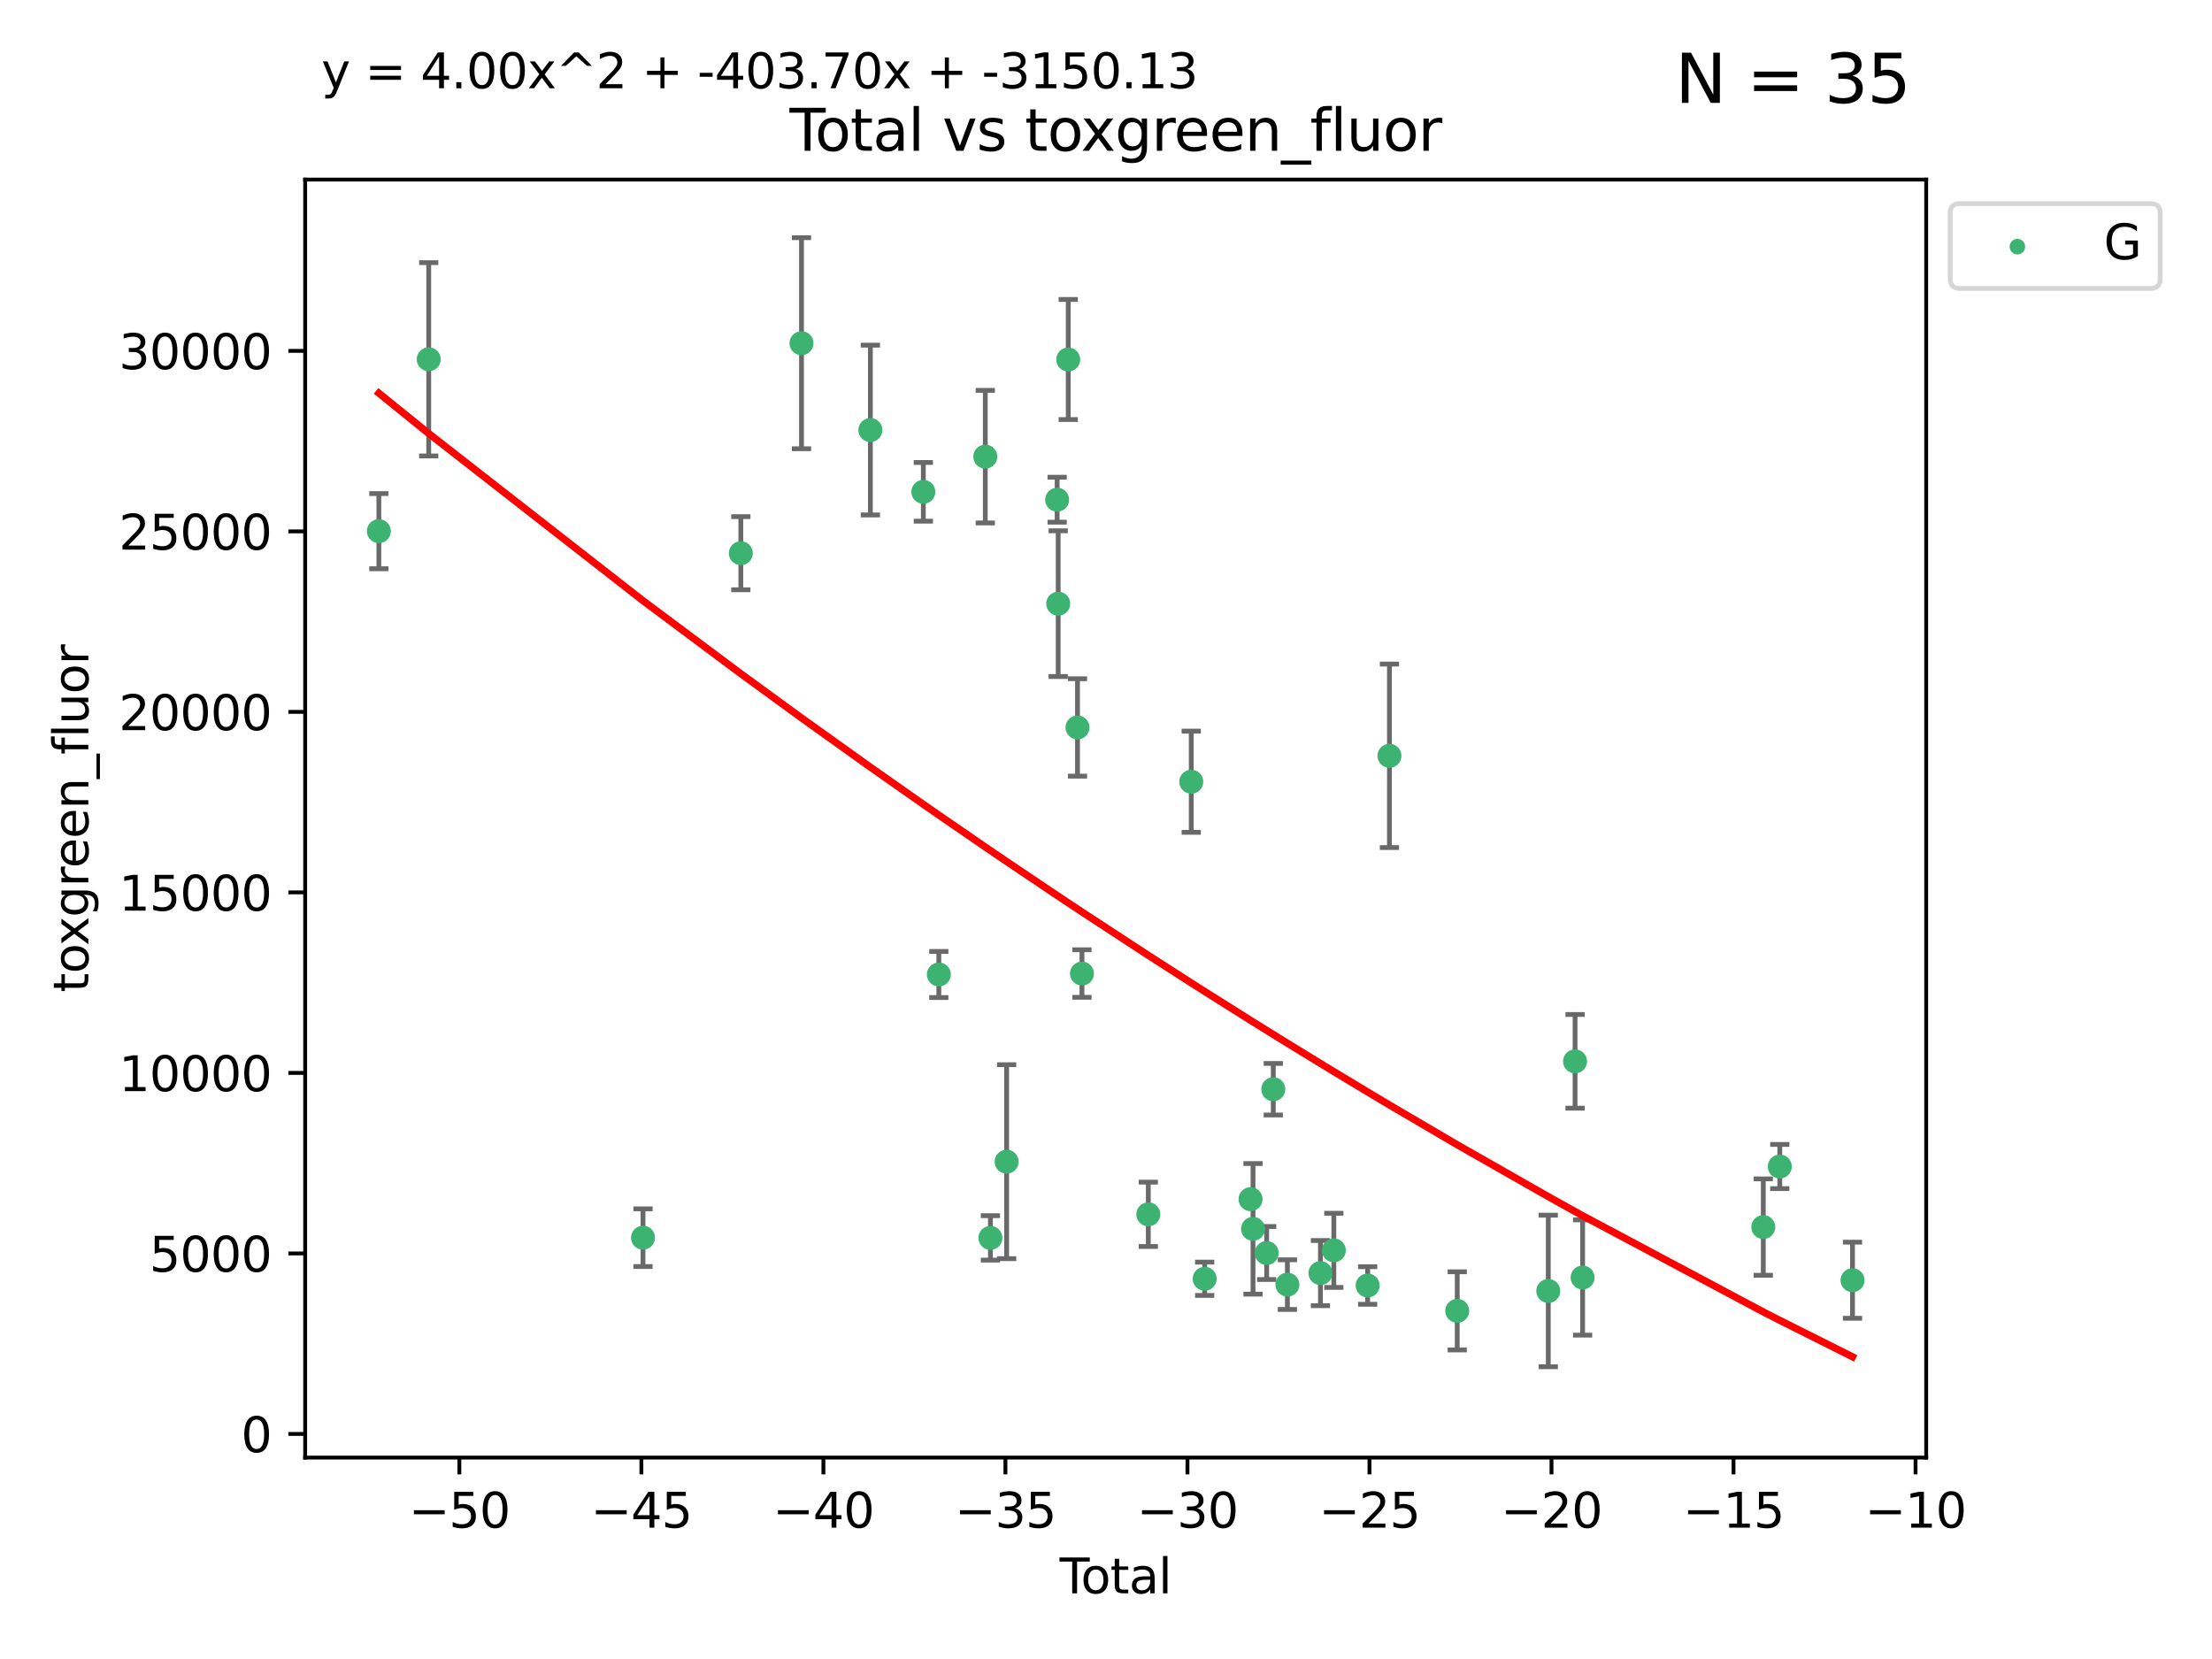<?xml version="1.0" encoding="utf-8" standalone="no"?>
<!DOCTYPE svg PUBLIC "-//W3C//DTD SVG 1.1//EN"
  "http://www.w3.org/Graphics/SVG/1.1/DTD/svg11.dtd">
<svg xmlns:xlink="http://www.w3.org/1999/xlink" width="460.8pt" height="345.6pt" viewBox="0 0 460.8 345.6" xmlns="http://www.w3.org/2000/svg" version="1.1">
 <defs>
  <style type="text/css">*{stroke-linejoin: round; stroke-linecap: butt}</style>
 </defs>
 <g id="figure_1">
  <g id="patch_1">
   <path d="M 0 345.6 
L 460.8 345.6 
L 460.8 0 
L 0 0 
z
" style="fill: #ffffff"/>
  </g>
  <g id="axes_1">
   <g id="patch_2">
    <path d="M 63.571 303.64 
L 401.26 303.64 
L 401.26 37.411 
L 63.571 37.411 
z
" style="fill: #ffffff"/>
   </g>
   <g id="PathCollection_1">
    <defs>
     <path id="m649bcacae2" d="M 0 1.118 
C 0.297 1.118 0.581 1 0.791 0.791 
C 1 0.581 1.118 0.297 1.118 0 
C 1.118 -0.297 1 -0.581 0.791 -0.791 
C 0.581 -1 0.297 -1.118 0 -1.118 
C -0.297 -1.118 -0.581 -1 -0.791 -0.791 
C -1 -0.581 -1.118 -0.297 -1.118 0 
C -1.118 0.297 -1 0.581 -0.791 0.791 
C -0.581 1 -0.297 1.118 0 1.118 
z
" style="stroke: #3cb371"/>
    </defs>
    <g clip-path="url(#p69fbc71f87)">
     <use xlink:href="#m649bcacae2" x="78.921" y="110.648" style="fill: #3cb371; stroke: #3cb371"/>
     <use xlink:href="#m649bcacae2" x="89.31" y="74.847" style="fill: #3cb371; stroke: #3cb371"/>
     <use xlink:href="#m649bcacae2" x="133.95" y="257.832" style="fill: #3cb371; stroke: #3cb371"/>
     <use xlink:href="#m649bcacae2" x="154.327" y="115.244" style="fill: #3cb371; stroke: #3cb371"/>
     <use xlink:href="#m649bcacae2" x="166.966" y="71.495" style="fill: #3cb371; stroke: #3cb371"/>
     <use xlink:href="#m649bcacae2" x="181.316" y="89.589" style="fill: #3cb371; stroke: #3cb371"/>
     <use xlink:href="#m649bcacae2" x="192.349" y="102.456" style="fill: #3cb371; stroke: #3cb371"/>
     <use xlink:href="#m649bcacae2" x="195.575" y="203.005" style="fill: #3cb371; stroke: #3cb371"/>
     <use xlink:href="#m649bcacae2" x="205.253" y="95.128" style="fill: #3cb371; stroke: #3cb371"/>
     <use xlink:href="#m649bcacae2" x="206.323" y="257.874" style="fill: #3cb371; stroke: #3cb371"/>
     <use xlink:href="#m649bcacae2" x="209.697" y="241.998" style="fill: #3cb371; stroke: #3cb371"/>
     <use xlink:href="#m649bcacae2" x="220.222" y="104.098" style="fill: #3cb371; stroke: #3cb371"/>
     <use xlink:href="#m649bcacae2" x="220.442" y="125.754" style="fill: #3cb371; stroke: #3cb371"/>
     <use xlink:href="#m649bcacae2" x="222.532" y="74.893" style="fill: #3cb371; stroke: #3cb371"/>
     <use xlink:href="#m649bcacae2" x="224.463" y="151.539" style="fill: #3cb371; stroke: #3cb371"/>
     <use xlink:href="#m649bcacae2" x="225.391" y="202.81" style="fill: #3cb371; stroke: #3cb371"/>
     <use xlink:href="#m649bcacae2" x="239.214" y="252.961" style="fill: #3cb371; stroke: #3cb371"/>
     <use xlink:href="#m649bcacae2" x="248.16" y="162.848" style="fill: #3cb371; stroke: #3cb371"/>
     <use xlink:href="#m649bcacae2" x="250.956" y="266.389" style="fill: #3cb371; stroke: #3cb371"/>
     <use xlink:href="#m649bcacae2" x="260.514" y="249.808" style="fill: #3cb371; stroke: #3cb371"/>
     <use xlink:href="#m649bcacae2" x="261.026" y="255.99" style="fill: #3cb371; stroke: #3cb371"/>
     <use xlink:href="#m649bcacae2" x="263.869" y="261.026" style="fill: #3cb371; stroke: #3cb371"/>
     <use xlink:href="#m649bcacae2" x="265.248" y="226.905" style="fill: #3cb371; stroke: #3cb371"/>
     <use xlink:href="#m649bcacae2" x="268.189" y="267.614" style="fill: #3cb371; stroke: #3cb371"/>
     <use xlink:href="#m649bcacae2" x="275.073" y="265.208" style="fill: #3cb371; stroke: #3cb371"/>
     <use xlink:href="#m649bcacae2" x="277.864" y="260.469" style="fill: #3cb371; stroke: #3cb371"/>
     <use xlink:href="#m649bcacae2" x="284.907" y="267.792" style="fill: #3cb371; stroke: #3cb371"/>
     <use xlink:href="#m649bcacae2" x="289.448" y="157.45" style="fill: #3cb371; stroke: #3cb371"/>
     <use xlink:href="#m649bcacae2" x="303.567" y="273.076" style="fill: #3cb371; stroke: #3cb371"/>
     <use xlink:href="#m649bcacae2" x="322.536" y="268.934" style="fill: #3cb371; stroke: #3cb371"/>
     <use xlink:href="#m649bcacae2" x="328.112" y="221.096" style="fill: #3cb371; stroke: #3cb371"/>
     <use xlink:href="#m649bcacae2" x="329.687" y="266.127" style="fill: #3cb371; stroke: #3cb371"/>
     <use xlink:href="#m649bcacae2" x="367.326" y="255.62" style="fill: #3cb371; stroke: #3cb371"/>
     <use xlink:href="#m649bcacae2" x="370.764" y="243.008" style="fill: #3cb371; stroke: #3cb371"/>
     <use xlink:href="#m649bcacae2" x="385.911" y="266.689" style="fill: #3cb371; stroke: #3cb371"/>
    </g>
   </g>
   <g id="matplotlib.axis_1">
    <g id="xtick_1">
     <g id="line2d_1">
      <defs>
       <path id="m1fc3295482" d="M 0 0 
L 0 3.5 
" style="stroke: #000000; stroke-width: 0.8"/>
      </defs>
      <g>
       <use xlink:href="#m1fc3295482" x="95.692" y="303.64" style="stroke: #000000; stroke-width: 0.8"/>
      </g>
     </g>
     <g id="text_1">
      <!-- −50 -->
      <g transform="translate(85.14 318.238)scale(0.1 -0.1)">
       <defs>
        <path id="DejaVuSans-2212" d="M 678 2272 
L 4684 2272 
L 4684 1741 
L 678 1741 
L 678 2272 
z
" transform="scale(0.016)"/>
        <path id="DejaVuSans-35" d="M 691 4666 
L 3169 4666 
L 3169 4134 
L 1269 4134 
L 1269 2991 
Q 1406 3038 1543 3061 
Q 1681 3084 1819 3084 
Q 2600 3084 3056 2656 
Q 3513 2228 3513 1497 
Q 3513 744 3044 326 
Q 2575 -91 1722 -91 
Q 1428 -91 1123 -41 
Q 819 9 494 109 
L 494 744 
Q 775 591 1075 516 
Q 1375 441 1709 441 
Q 2250 441 2565 725 
Q 2881 1009 2881 1497 
Q 2881 1984 2565 2268 
Q 2250 2553 1709 2553 
Q 1456 2553 1204 2497 
Q 953 2441 691 2322 
L 691 4666 
z
" transform="scale(0.016)"/>
        <path id="DejaVuSans-30" d="M 2034 4250 
Q 1547 4250 1301 3770 
Q 1056 3291 1056 2328 
Q 1056 1369 1301 889 
Q 1547 409 2034 409 
Q 2525 409 2770 889 
Q 3016 1369 3016 2328 
Q 3016 3291 2770 3770 
Q 2525 4250 2034 4250 
z
M 2034 4750 
Q 2819 4750 3233 4129 
Q 3647 3509 3647 2328 
Q 3647 1150 3233 529 
Q 2819 -91 2034 -91 
Q 1250 -91 836 529 
Q 422 1150 422 2328 
Q 422 3509 836 4129 
Q 1250 4750 2034 4750 
z
" transform="scale(0.016)"/>
       </defs>
       <use xlink:href="#DejaVuSans-2212"/>
       <use xlink:href="#DejaVuSans-35" x="83.789"/>
       <use xlink:href="#DejaVuSans-30" x="147.412"/>
      </g>
     </g>
    </g>
    <g id="xtick_2">
     <g id="line2d_2">
      <g>
       <use xlink:href="#m1fc3295482" x="133.611" y="303.64" style="stroke: #000000; stroke-width: 0.8"/>
      </g>
     </g>
     <g id="text_2">
      <!-- −45 -->
      <g transform="translate(123.059 318.238)scale(0.1 -0.1)">
       <defs>
        <path id="DejaVuSans-34" d="M 2419 4116 
L 825 1625 
L 2419 1625 
L 2419 4116 
z
M 2253 4666 
L 3047 4666 
L 3047 1625 
L 3713 1625 
L 3713 1100 
L 3047 1100 
L 3047 0 
L 2419 0 
L 2419 1100 
L 313 1100 
L 313 1709 
L 2253 4666 
z
" transform="scale(0.016)"/>
       </defs>
       <use xlink:href="#DejaVuSans-2212"/>
       <use xlink:href="#DejaVuSans-34" x="83.789"/>
       <use xlink:href="#DejaVuSans-35" x="147.412"/>
      </g>
     </g>
    </g>
    <g id="xtick_3">
     <g id="line2d_3">
      <g>
       <use xlink:href="#m1fc3295482" x="171.53" y="303.64" style="stroke: #000000; stroke-width: 0.8"/>
      </g>
     </g>
     <g id="text_3">
      <!-- −40 -->
      <g transform="translate(160.978 318.238)scale(0.1 -0.1)">
       <use xlink:href="#DejaVuSans-2212"/>
       <use xlink:href="#DejaVuSans-34" x="83.789"/>
       <use xlink:href="#DejaVuSans-30" x="147.412"/>
      </g>
     </g>
    </g>
    <g id="xtick_4">
     <g id="line2d_4">
      <g>
       <use xlink:href="#m1fc3295482" x="209.449" y="303.64" style="stroke: #000000; stroke-width: 0.8"/>
      </g>
     </g>
     <g id="text_4">
      <!-- −35 -->
      <g transform="translate(198.897 318.238)scale(0.1 -0.1)">
       <defs>
        <path id="DejaVuSans-33" d="M 2597 2516 
Q 3050 2419 3304 2112 
Q 3559 1806 3559 1356 
Q 3559 666 3084 287 
Q 2609 -91 1734 -91 
Q 1441 -91 1130 -33 
Q 819 25 488 141 
L 488 750 
Q 750 597 1062 519 
Q 1375 441 1716 441 
Q 2309 441 2620 675 
Q 2931 909 2931 1356 
Q 2931 1769 2642 2001 
Q 2353 2234 1838 2234 
L 1294 2234 
L 1294 2753 
L 1863 2753 
Q 2328 2753 2575 2939 
Q 2822 3125 2822 3475 
Q 2822 3834 2567 4026 
Q 2313 4219 1838 4219 
Q 1578 4219 1281 4162 
Q 984 4106 628 3988 
L 628 4550 
Q 988 4650 1302 4700 
Q 1616 4750 1894 4750 
Q 2613 4750 3031 4423 
Q 3450 4097 3450 3541 
Q 3450 3153 3228 2886 
Q 3006 2619 2597 2516 
z
" transform="scale(0.016)"/>
       </defs>
       <use xlink:href="#DejaVuSans-2212"/>
       <use xlink:href="#DejaVuSans-33" x="83.789"/>
       <use xlink:href="#DejaVuSans-35" x="147.412"/>
      </g>
     </g>
    </g>
    <g id="xtick_5">
     <g id="line2d_5">
      <g>
       <use xlink:href="#m1fc3295482" x="247.368" y="303.64" style="stroke: #000000; stroke-width: 0.8"/>
      </g>
     </g>
     <g id="text_5">
      <!-- −30 -->
      <g transform="translate(236.815 318.238)scale(0.1 -0.1)">
       <use xlink:href="#DejaVuSans-2212"/>
       <use xlink:href="#DejaVuSans-33" x="83.789"/>
       <use xlink:href="#DejaVuSans-30" x="147.412"/>
      </g>
     </g>
    </g>
    <g id="xtick_6">
     <g id="line2d_6">
      <g>
       <use xlink:href="#m1fc3295482" x="285.287" y="303.64" style="stroke: #000000; stroke-width: 0.8"/>
      </g>
     </g>
     <g id="text_6">
      <!-- −25 -->
      <g transform="translate(274.734 318.238)scale(0.1 -0.1)">
       <defs>
        <path id="DejaVuSans-32" d="M 1228 531 
L 3431 531 
L 3431 0 
L 469 0 
L 469 531 
Q 828 903 1448 1529 
Q 2069 2156 2228 2338 
Q 2531 2678 2651 2914 
Q 2772 3150 2772 3378 
Q 2772 3750 2511 3984 
Q 2250 4219 1831 4219 
Q 1534 4219 1204 4116 
Q 875 4013 500 3803 
L 500 4441 
Q 881 4594 1212 4672 
Q 1544 4750 1819 4750 
Q 2544 4750 2975 4387 
Q 3406 4025 3406 3419 
Q 3406 3131 3298 2873 
Q 3191 2616 2906 2266 
Q 2828 2175 2409 1742 
Q 1991 1309 1228 531 
z
" transform="scale(0.016)"/>
       </defs>
       <use xlink:href="#DejaVuSans-2212"/>
       <use xlink:href="#DejaVuSans-32" x="83.789"/>
       <use xlink:href="#DejaVuSans-35" x="147.412"/>
      </g>
     </g>
    </g>
    <g id="xtick_7">
     <g id="line2d_7">
      <g>
       <use xlink:href="#m1fc3295482" x="323.206" y="303.64" style="stroke: #000000; stroke-width: 0.8"/>
      </g>
     </g>
     <g id="text_7">
      <!-- −20 -->
      <g transform="translate(312.653 318.238)scale(0.1 -0.1)">
       <use xlink:href="#DejaVuSans-2212"/>
       <use xlink:href="#DejaVuSans-32" x="83.789"/>
       <use xlink:href="#DejaVuSans-30" x="147.412"/>
      </g>
     </g>
    </g>
    <g id="xtick_8">
     <g id="line2d_8">
      <g>
       <use xlink:href="#m1fc3295482" x="361.124" y="303.64" style="stroke: #000000; stroke-width: 0.8"/>
      </g>
     </g>
     <g id="text_8">
      <!-- −15 -->
      <g transform="translate(350.572 318.238)scale(0.1 -0.1)">
       <defs>
        <path id="DejaVuSans-31" d="M 794 531 
L 1825 531 
L 1825 4091 
L 703 3866 
L 703 4441 
L 1819 4666 
L 2450 4666 
L 2450 531 
L 3481 531 
L 3481 0 
L 794 0 
L 794 531 
z
" transform="scale(0.016)"/>
       </defs>
       <use xlink:href="#DejaVuSans-2212"/>
       <use xlink:href="#DejaVuSans-31" x="83.789"/>
       <use xlink:href="#DejaVuSans-35" x="147.412"/>
      </g>
     </g>
    </g>
    <g id="xtick_9">
     <g id="line2d_9">
      <g>
       <use xlink:href="#m1fc3295482" x="399.043" y="303.64" style="stroke: #000000; stroke-width: 0.8"/>
      </g>
     </g>
     <g id="text_9">
      <!-- −10 -->
      <g transform="translate(388.491 318.238)scale(0.1 -0.1)">
       <use xlink:href="#DejaVuSans-2212"/>
       <use xlink:href="#DejaVuSans-31" x="83.789"/>
       <use xlink:href="#DejaVuSans-30" x="147.412"/>
      </g>
     </g>
    </g>
    <g id="text_10">
     <!-- Total -->
     <g transform="translate(220.739 331.917)scale(0.1 -0.1)">
      <defs>
       <path id="DejaVuSans-54" d="M -19 4666 
L 3928 4666 
L 3928 4134 
L 2272 4134 
L 2272 0 
L 1638 0 
L 1638 4134 
L -19 4134 
L -19 4666 
z
" transform="scale(0.016)"/>
       <path id="DejaVuSans-6f" d="M 1959 3097 
Q 1497 3097 1228 2736 
Q 959 2375 959 1747 
Q 959 1119 1226 758 
Q 1494 397 1959 397 
Q 2419 397 2687 759 
Q 2956 1122 2956 1747 
Q 2956 2369 2687 2733 
Q 2419 3097 1959 3097 
z
M 1959 3584 
Q 2709 3584 3137 3096 
Q 3566 2609 3566 1747 
Q 3566 888 3137 398 
Q 2709 -91 1959 -91 
Q 1206 -91 779 398 
Q 353 888 353 1747 
Q 353 2609 779 3096 
Q 1206 3584 1959 3584 
z
" transform="scale(0.016)"/>
       <path id="DejaVuSans-74" d="M 1172 4494 
L 1172 3500 
L 2356 3500 
L 2356 3053 
L 1172 3053 
L 1172 1153 
Q 1172 725 1289 603 
Q 1406 481 1766 481 
L 2356 481 
L 2356 0 
L 1766 0 
Q 1100 0 847 248 
Q 594 497 594 1153 
L 594 3053 
L 172 3053 
L 172 3500 
L 594 3500 
L 594 4494 
L 1172 4494 
z
" transform="scale(0.016)"/>
       <path id="DejaVuSans-61" d="M 2194 1759 
Q 1497 1759 1228 1600 
Q 959 1441 959 1056 
Q 959 750 1161 570 
Q 1363 391 1709 391 
Q 2188 391 2477 730 
Q 2766 1069 2766 1631 
L 2766 1759 
L 2194 1759 
z
M 3341 1997 
L 3341 0 
L 2766 0 
L 2766 531 
Q 2569 213 2275 61 
Q 1981 -91 1556 -91 
Q 1019 -91 701 211 
Q 384 513 384 1019 
Q 384 1609 779 1909 
Q 1175 2209 1959 2209 
L 2766 2209 
L 2766 2266 
Q 2766 2663 2505 2880 
Q 2244 3097 1772 3097 
Q 1472 3097 1187 3025 
Q 903 2953 641 2809 
L 641 3341 
Q 956 3463 1253 3523 
Q 1550 3584 1831 3584 
Q 2591 3584 2966 3190 
Q 3341 2797 3341 1997 
z
" transform="scale(0.016)"/>
       <path id="DejaVuSans-6c" d="M 603 4863 
L 1178 4863 
L 1178 0 
L 603 0 
L 603 4863 
z
" transform="scale(0.016)"/>
      </defs>
      <use xlink:href="#DejaVuSans-54"/>
      <use xlink:href="#DejaVuSans-6f" x="44.084"/>
      <use xlink:href="#DejaVuSans-74" x="105.266"/>
      <use xlink:href="#DejaVuSans-61" x="144.475"/>
      <use xlink:href="#DejaVuSans-6c" x="205.754"/>
     </g>
    </g>
   </g>
   <g id="matplotlib.axis_2">
    <g id="ytick_1">
     <g id="line2d_10">
      <defs>
       <path id="m58807751e6" d="M 0 0 
L -3.5 0 
" style="stroke: #000000; stroke-width: 0.8"/>
      </defs>
      <g>
       <use xlink:href="#m58807751e6" x="63.571" y="298.713" style="stroke: #000000; stroke-width: 0.8"/>
      </g>
     </g>
     <g id="text_11">
      <!-- 0 -->
      <g transform="translate(50.209 302.512)scale(0.1 -0.1)">
       <use xlink:href="#DejaVuSans-30"/>
      </g>
     </g>
    </g>
    <g id="ytick_2">
     <g id="line2d_11">
      <g>
       <use xlink:href="#m58807751e6" x="63.571" y="261.11" style="stroke: #000000; stroke-width: 0.8"/>
      </g>
     </g>
     <g id="text_12">
      <!-- 5000 -->
      <g transform="translate(31.121 264.909)scale(0.1 -0.1)">
       <use xlink:href="#DejaVuSans-35"/>
       <use xlink:href="#DejaVuSans-30" x="63.623"/>
       <use xlink:href="#DejaVuSans-30" x="127.246"/>
       <use xlink:href="#DejaVuSans-30" x="190.869"/>
      </g>
     </g>
    </g>
    <g id="ytick_3">
     <g id="line2d_12">
      <g>
       <use xlink:href="#m58807751e6" x="63.571" y="223.507" style="stroke: #000000; stroke-width: 0.8"/>
      </g>
     </g>
     <g id="text_13">
      <!-- 10000 -->
      <g transform="translate(24.759 227.306)scale(0.1 -0.1)">
       <use xlink:href="#DejaVuSans-31"/>
       <use xlink:href="#DejaVuSans-30" x="63.623"/>
       <use xlink:href="#DejaVuSans-30" x="127.246"/>
       <use xlink:href="#DejaVuSans-30" x="190.869"/>
       <use xlink:href="#DejaVuSans-30" x="254.492"/>
      </g>
     </g>
    </g>
    <g id="ytick_4">
     <g id="line2d_13">
      <g>
       <use xlink:href="#m58807751e6" x="63.571" y="185.903" style="stroke: #000000; stroke-width: 0.8"/>
      </g>
     </g>
     <g id="text_14">
      <!-- 15000 -->
      <g transform="translate(24.759 189.703)scale(0.1 -0.1)">
       <use xlink:href="#DejaVuSans-31"/>
       <use xlink:href="#DejaVuSans-35" x="63.623"/>
       <use xlink:href="#DejaVuSans-30" x="127.246"/>
       <use xlink:href="#DejaVuSans-30" x="190.869"/>
       <use xlink:href="#DejaVuSans-30" x="254.492"/>
      </g>
     </g>
    </g>
    <g id="ytick_5">
     <g id="line2d_14">
      <g>
       <use xlink:href="#m58807751e6" x="63.571" y="148.3" style="stroke: #000000; stroke-width: 0.8"/>
      </g>
     </g>
     <g id="text_15">
      <!-- 20000 -->
      <g transform="translate(24.759 152.099)scale(0.1 -0.1)">
       <use xlink:href="#DejaVuSans-32"/>
       <use xlink:href="#DejaVuSans-30" x="63.623"/>
       <use xlink:href="#DejaVuSans-30" x="127.246"/>
       <use xlink:href="#DejaVuSans-30" x="190.869"/>
       <use xlink:href="#DejaVuSans-30" x="254.492"/>
      </g>
     </g>
    </g>
    <g id="ytick_6">
     <g id="line2d_15">
      <g>
       <use xlink:href="#m58807751e6" x="63.571" y="110.697" style="stroke: #000000; stroke-width: 0.8"/>
      </g>
     </g>
     <g id="text_16">
      <!-- 25000 -->
      <g transform="translate(24.759 114.496)scale(0.1 -0.1)">
       <use xlink:href="#DejaVuSans-32"/>
       <use xlink:href="#DejaVuSans-35" x="63.623"/>
       <use xlink:href="#DejaVuSans-30" x="127.246"/>
       <use xlink:href="#DejaVuSans-30" x="190.869"/>
       <use xlink:href="#DejaVuSans-30" x="254.492"/>
      </g>
     </g>
    </g>
    <g id="ytick_7">
     <g id="line2d_16">
      <g>
       <use xlink:href="#m58807751e6" x="63.571" y="73.094" style="stroke: #000000; stroke-width: 0.8"/>
      </g>
     </g>
     <g id="text_17">
      <!-- 30000 -->
      <g transform="translate(24.759 76.893)scale(0.1 -0.1)">
       <use xlink:href="#DejaVuSans-33"/>
       <use xlink:href="#DejaVuSans-30" x="63.623"/>
       <use xlink:href="#DejaVuSans-30" x="127.246"/>
       <use xlink:href="#DejaVuSans-30" x="190.869"/>
       <use xlink:href="#DejaVuSans-30" x="254.492"/>
      </g>
     </g>
    </g>
    <g id="text_18">
     <!-- toxgreen_fluor -->
     <g transform="translate(18.401 206.72)rotate(-90)scale(0.1 -0.1)">
      <defs>
       <path id="DejaVuSans-78" d="M 3513 3500 
L 2247 1797 
L 3578 0 
L 2900 0 
L 1881 1375 
L 863 0 
L 184 0 
L 1544 1831 
L 300 3500 
L 978 3500 
L 1906 2253 
L 2834 3500 
L 3513 3500 
z
" transform="scale(0.016)"/>
       <path id="DejaVuSans-67" d="M 2906 1791 
Q 2906 2416 2648 2759 
Q 2391 3103 1925 3103 
Q 1463 3103 1205 2759 
Q 947 2416 947 1791 
Q 947 1169 1205 825 
Q 1463 481 1925 481 
Q 2391 481 2648 825 
Q 2906 1169 2906 1791 
z
M 3481 434 
Q 3481 -459 3084 -895 
Q 2688 -1331 1869 -1331 
Q 1566 -1331 1297 -1286 
Q 1028 -1241 775 -1147 
L 775 -588 
Q 1028 -725 1275 -790 
Q 1522 -856 1778 -856 
Q 2344 -856 2625 -561 
Q 2906 -266 2906 331 
L 2906 616 
Q 2728 306 2450 153 
Q 2172 0 1784 0 
Q 1141 0 747 490 
Q 353 981 353 1791 
Q 353 2603 747 3093 
Q 1141 3584 1784 3584 
Q 2172 3584 2450 3431 
Q 2728 3278 2906 2969 
L 2906 3500 
L 3481 3500 
L 3481 434 
z
" transform="scale(0.016)"/>
       <path id="DejaVuSans-72" d="M 2631 2963 
Q 2534 3019 2420 3045 
Q 2306 3072 2169 3072 
Q 1681 3072 1420 2755 
Q 1159 2438 1159 1844 
L 1159 0 
L 581 0 
L 581 3500 
L 1159 3500 
L 1159 2956 
Q 1341 3275 1631 3429 
Q 1922 3584 2338 3584 
Q 2397 3584 2469 3576 
Q 2541 3569 2628 3553 
L 2631 2963 
z
" transform="scale(0.016)"/>
       <path id="DejaVuSans-65" d="M 3597 1894 
L 3597 1613 
L 953 1613 
Q 991 1019 1311 708 
Q 1631 397 2203 397 
Q 2534 397 2845 478 
Q 3156 559 3463 722 
L 3463 178 
Q 3153 47 2828 -22 
Q 2503 -91 2169 -91 
Q 1331 -91 842 396 
Q 353 884 353 1716 
Q 353 2575 817 3079 
Q 1281 3584 2069 3584 
Q 2775 3584 3186 3129 
Q 3597 2675 3597 1894 
z
M 3022 2063 
Q 3016 2534 2758 2815 
Q 2500 3097 2075 3097 
Q 1594 3097 1305 2825 
Q 1016 2553 972 2059 
L 3022 2063 
z
" transform="scale(0.016)"/>
       <path id="DejaVuSans-6e" d="M 3513 2113 
L 3513 0 
L 2938 0 
L 2938 2094 
Q 2938 2591 2744 2837 
Q 2550 3084 2163 3084 
Q 1697 3084 1428 2787 
Q 1159 2491 1159 1978 
L 1159 0 
L 581 0 
L 581 3500 
L 1159 3500 
L 1159 2956 
Q 1366 3272 1645 3428 
Q 1925 3584 2291 3584 
Q 2894 3584 3203 3211 
Q 3513 2838 3513 2113 
z
" transform="scale(0.016)"/>
       <path id="DejaVuSans-5f" d="M 3263 -1063 
L 3263 -1509 
L -63 -1509 
L -63 -1063 
L 3263 -1063 
z
" transform="scale(0.016)"/>
       <path id="DejaVuSans-66" d="M 2375 4863 
L 2375 4384 
L 1825 4384 
Q 1516 4384 1395 4259 
Q 1275 4134 1275 3809 
L 1275 3500 
L 2222 3500 
L 2222 3053 
L 1275 3053 
L 1275 0 
L 697 0 
L 697 3053 
L 147 3053 
L 147 3500 
L 697 3500 
L 697 3744 
Q 697 4328 969 4595 
Q 1241 4863 1831 4863 
L 2375 4863 
z
" transform="scale(0.016)"/>
       <path id="DejaVuSans-75" d="M 544 1381 
L 544 3500 
L 1119 3500 
L 1119 1403 
Q 1119 906 1312 657 
Q 1506 409 1894 409 
Q 2359 409 2629 706 
Q 2900 1003 2900 1516 
L 2900 3500 
L 3475 3500 
L 3475 0 
L 2900 0 
L 2900 538 
Q 2691 219 2414 64 
Q 2138 -91 1772 -91 
Q 1169 -91 856 284 
Q 544 659 544 1381 
z
M 1991 3584 
L 1991 3584 
z
" transform="scale(0.016)"/>
      </defs>
      <use xlink:href="#DejaVuSans-74"/>
      <use xlink:href="#DejaVuSans-6f" x="39.209"/>
      <use xlink:href="#DejaVuSans-78" x="97.266"/>
      <use xlink:href="#DejaVuSans-67" x="156.445"/>
      <use xlink:href="#DejaVuSans-72" x="219.922"/>
      <use xlink:href="#DejaVuSans-65" x="258.785"/>
      <use xlink:href="#DejaVuSans-65" x="320.309"/>
      <use xlink:href="#DejaVuSans-6e" x="381.832"/>
      <use xlink:href="#DejaVuSans-5f" x="445.211"/>
      <use xlink:href="#DejaVuSans-66" x="495.211"/>
      <use xlink:href="#DejaVuSans-6c" x="530.416"/>
      <use xlink:href="#DejaVuSans-75" x="558.199"/>
      <use xlink:href="#DejaVuSans-6f" x="621.578"/>
      <use xlink:href="#DejaVuSans-72" x="682.76"/>
     </g>
    </g>
   </g>
   <g id="LineCollection_1">
    <path d="M 78.921 118.481 
L 78.921 102.816 
" clip-path="url(#p69fbc71f87)" style="fill: none; stroke: #696969"/>
    <path d="M 89.31 94.98 
L 89.31 54.714 
" clip-path="url(#p69fbc71f87)" style="fill: none; stroke: #696969"/>
    <path d="M 133.95 263.842 
L 133.95 251.821 
" clip-path="url(#p69fbc71f87)" style="fill: none; stroke: #696969"/>
    <path d="M 154.327 122.86 
L 154.327 107.628 
" clip-path="url(#p69fbc71f87)" style="fill: none; stroke: #696969"/>
    <path d="M 166.966 93.477 
L 166.966 49.513 
" clip-path="url(#p69fbc71f87)" style="fill: none; stroke: #696969"/>
    <path d="M 181.316 107.276 
L 181.316 71.902 
" clip-path="url(#p69fbc71f87)" style="fill: none; stroke: #696969"/>
    <path d="M 192.349 108.572 
L 192.349 96.34 
" clip-path="url(#p69fbc71f87)" style="fill: none; stroke: #696969"/>
    <path d="M 195.575 207.807 
L 195.575 198.204 
" clip-path="url(#p69fbc71f87)" style="fill: none; stroke: #696969"/>
    <path d="M 205.253 108.936 
L 205.253 81.321 
" clip-path="url(#p69fbc71f87)" style="fill: none; stroke: #696969"/>
    <path d="M 206.323 262.498 
L 206.323 253.25 
" clip-path="url(#p69fbc71f87)" style="fill: none; stroke: #696969"/>
    <path d="M 209.697 262.201 
L 209.697 221.794 
" clip-path="url(#p69fbc71f87)" style="fill: none; stroke: #696969"/>
    <path d="M 220.222 108.78 
L 220.222 99.415 
" clip-path="url(#p69fbc71f87)" style="fill: none; stroke: #696969"/>
    <path d="M 220.442 140.93 
L 220.442 110.577 
" clip-path="url(#p69fbc71f87)" style="fill: none; stroke: #696969"/>
    <path d="M 222.532 87.4 
L 222.532 62.386 
" clip-path="url(#p69fbc71f87)" style="fill: none; stroke: #696969"/>
    <path d="M 224.463 161.687 
L 224.463 141.391 
" clip-path="url(#p69fbc71f87)" style="fill: none; stroke: #696969"/>
    <path d="M 225.391 207.762 
L 225.391 197.859 
" clip-path="url(#p69fbc71f87)" style="fill: none; stroke: #696969"/>
    <path d="M 239.214 259.666 
L 239.214 246.256 
" clip-path="url(#p69fbc71f87)" style="fill: none; stroke: #696969"/>
    <path d="M 248.16 173.388 
L 248.16 152.308 
" clip-path="url(#p69fbc71f87)" style="fill: none; stroke: #696969"/>
    <path d="M 250.956 269.861 
L 250.956 262.917 
" clip-path="url(#p69fbc71f87)" style="fill: none; stroke: #696969"/>
    <path d="M 260.514 250.447 
L 260.514 249.169 
" clip-path="url(#p69fbc71f87)" style="fill: none; stroke: #696969"/>
    <path d="M 261.026 269.592 
L 261.026 242.388 
" clip-path="url(#p69fbc71f87)" style="fill: none; stroke: #696969"/>
    <path d="M 263.869 266.547 
L 263.869 255.505 
" clip-path="url(#p69fbc71f87)" style="fill: none; stroke: #696969"/>
    <path d="M 265.248 232.273 
L 265.248 221.536 
" clip-path="url(#p69fbc71f87)" style="fill: none; stroke: #696969"/>
    <path d="M 268.189 272.783 
L 268.189 262.445 
" clip-path="url(#p69fbc71f87)" style="fill: none; stroke: #696969"/>
    <path d="M 275.073 271.993 
L 275.073 258.422 
" clip-path="url(#p69fbc71f87)" style="fill: none; stroke: #696969"/>
    <path d="M 277.864 268.195 
L 277.864 252.742 
" clip-path="url(#p69fbc71f87)" style="fill: none; stroke: #696969"/>
    <path d="M 284.907 271.704 
L 284.907 263.88 
" clip-path="url(#p69fbc71f87)" style="fill: none; stroke: #696969"/>
    <path d="M 289.448 176.56 
L 289.448 138.34 
" clip-path="url(#p69fbc71f87)" style="fill: none; stroke: #696969"/>
    <path d="M 303.567 281.219 
L 303.567 264.934 
" clip-path="url(#p69fbc71f87)" style="fill: none; stroke: #696969"/>
    <path d="M 322.536 284.722 
L 322.536 253.146 
" clip-path="url(#p69fbc71f87)" style="fill: none; stroke: #696969"/>
    <path d="M 328.112 230.855 
L 328.112 211.337 
" clip-path="url(#p69fbc71f87)" style="fill: none; stroke: #696969"/>
    <path d="M 329.687 278.133 
L 329.687 254.122 
" clip-path="url(#p69fbc71f87)" style="fill: none; stroke: #696969"/>
    <path d="M 367.326 265.659 
L 367.326 245.581 
" clip-path="url(#p69fbc71f87)" style="fill: none; stroke: #696969"/>
    <path d="M 370.764 247.611 
L 370.764 238.405 
" clip-path="url(#p69fbc71f87)" style="fill: none; stroke: #696969"/>
    <path d="M 385.911 274.616 
L 385.911 258.763 
" clip-path="url(#p69fbc71f87)" style="fill: none; stroke: #696969"/>
   </g>
   <g id="line2d_17">
    <defs>
     <path id="m762e7f8da3" d="M 2 0 
L -2 -0 
" style="stroke: #696969"/>
    </defs>
    <g clip-path="url(#p69fbc71f87)">
     <use xlink:href="#m762e7f8da3" x="78.921" y="118.481" style="fill: #696969; stroke: #696969"/>
     <use xlink:href="#m762e7f8da3" x="89.31" y="94.98" style="fill: #696969; stroke: #696969"/>
     <use xlink:href="#m762e7f8da3" x="133.95" y="263.842" style="fill: #696969; stroke: #696969"/>
     <use xlink:href="#m762e7f8da3" x="154.327" y="122.86" style="fill: #696969; stroke: #696969"/>
     <use xlink:href="#m762e7f8da3" x="166.966" y="93.477" style="fill: #696969; stroke: #696969"/>
     <use xlink:href="#m762e7f8da3" x="181.316" y="107.276" style="fill: #696969; stroke: #696969"/>
     <use xlink:href="#m762e7f8da3" x="192.349" y="108.572" style="fill: #696969; stroke: #696969"/>
     <use xlink:href="#m762e7f8da3" x="195.575" y="207.807" style="fill: #696969; stroke: #696969"/>
     <use xlink:href="#m762e7f8da3" x="205.253" y="108.936" style="fill: #696969; stroke: #696969"/>
     <use xlink:href="#m762e7f8da3" x="206.323" y="262.498" style="fill: #696969; stroke: #696969"/>
     <use xlink:href="#m762e7f8da3" x="209.697" y="262.201" style="fill: #696969; stroke: #696969"/>
     <use xlink:href="#m762e7f8da3" x="220.222" y="108.78" style="fill: #696969; stroke: #696969"/>
     <use xlink:href="#m762e7f8da3" x="220.442" y="140.93" style="fill: #696969; stroke: #696969"/>
     <use xlink:href="#m762e7f8da3" x="222.532" y="87.4" style="fill: #696969; stroke: #696969"/>
     <use xlink:href="#m762e7f8da3" x="224.463" y="161.687" style="fill: #696969; stroke: #696969"/>
     <use xlink:href="#m762e7f8da3" x="225.391" y="207.762" style="fill: #696969; stroke: #696969"/>
     <use xlink:href="#m762e7f8da3" x="239.214" y="259.666" style="fill: #696969; stroke: #696969"/>
     <use xlink:href="#m762e7f8da3" x="248.16" y="173.388" style="fill: #696969; stroke: #696969"/>
     <use xlink:href="#m762e7f8da3" x="250.956" y="269.861" style="fill: #696969; stroke: #696969"/>
     <use xlink:href="#m762e7f8da3" x="260.514" y="250.447" style="fill: #696969; stroke: #696969"/>
     <use xlink:href="#m762e7f8da3" x="261.026" y="269.592" style="fill: #696969; stroke: #696969"/>
     <use xlink:href="#m762e7f8da3" x="263.869" y="266.547" style="fill: #696969; stroke: #696969"/>
     <use xlink:href="#m762e7f8da3" x="265.248" y="232.273" style="fill: #696969; stroke: #696969"/>
     <use xlink:href="#m762e7f8da3" x="268.189" y="272.783" style="fill: #696969; stroke: #696969"/>
     <use xlink:href="#m762e7f8da3" x="275.073" y="271.993" style="fill: #696969; stroke: #696969"/>
     <use xlink:href="#m762e7f8da3" x="277.864" y="268.195" style="fill: #696969; stroke: #696969"/>
     <use xlink:href="#m762e7f8da3" x="284.907" y="271.704" style="fill: #696969; stroke: #696969"/>
     <use xlink:href="#m762e7f8da3" x="289.448" y="176.56" style="fill: #696969; stroke: #696969"/>
     <use xlink:href="#m762e7f8da3" x="303.567" y="281.219" style="fill: #696969; stroke: #696969"/>
     <use xlink:href="#m762e7f8da3" x="322.536" y="284.722" style="fill: #696969; stroke: #696969"/>
     <use xlink:href="#m762e7f8da3" x="328.112" y="230.855" style="fill: #696969; stroke: #696969"/>
     <use xlink:href="#m762e7f8da3" x="329.687" y="278.133" style="fill: #696969; stroke: #696969"/>
     <use xlink:href="#m762e7f8da3" x="367.326" y="265.659" style="fill: #696969; stroke: #696969"/>
     <use xlink:href="#m762e7f8da3" x="370.764" y="247.611" style="fill: #696969; stroke: #696969"/>
     <use xlink:href="#m762e7f8da3" x="385.911" y="274.616" style="fill: #696969; stroke: #696969"/>
    </g>
   </g>
   <g id="line2d_18">
    <g clip-path="url(#p69fbc71f87)">
     <use xlink:href="#m762e7f8da3" x="78.921" y="102.816" style="fill: #696969; stroke: #696969"/>
     <use xlink:href="#m762e7f8da3" x="89.31" y="54.714" style="fill: #696969; stroke: #696969"/>
     <use xlink:href="#m762e7f8da3" x="133.95" y="251.821" style="fill: #696969; stroke: #696969"/>
     <use xlink:href="#m762e7f8da3" x="154.327" y="107.628" style="fill: #696969; stroke: #696969"/>
     <use xlink:href="#m762e7f8da3" x="166.966" y="49.513" style="fill: #696969; stroke: #696969"/>
     <use xlink:href="#m762e7f8da3" x="181.316" y="71.902" style="fill: #696969; stroke: #696969"/>
     <use xlink:href="#m762e7f8da3" x="192.349" y="96.34" style="fill: #696969; stroke: #696969"/>
     <use xlink:href="#m762e7f8da3" x="195.575" y="198.204" style="fill: #696969; stroke: #696969"/>
     <use xlink:href="#m762e7f8da3" x="205.253" y="81.321" style="fill: #696969; stroke: #696969"/>
     <use xlink:href="#m762e7f8da3" x="206.323" y="253.25" style="fill: #696969; stroke: #696969"/>
     <use xlink:href="#m762e7f8da3" x="209.697" y="221.794" style="fill: #696969; stroke: #696969"/>
     <use xlink:href="#m762e7f8da3" x="220.222" y="99.415" style="fill: #696969; stroke: #696969"/>
     <use xlink:href="#m762e7f8da3" x="220.442" y="110.577" style="fill: #696969; stroke: #696969"/>
     <use xlink:href="#m762e7f8da3" x="222.532" y="62.386" style="fill: #696969; stroke: #696969"/>
     <use xlink:href="#m762e7f8da3" x="224.463" y="141.391" style="fill: #696969; stroke: #696969"/>
     <use xlink:href="#m762e7f8da3" x="225.391" y="197.859" style="fill: #696969; stroke: #696969"/>
     <use xlink:href="#m762e7f8da3" x="239.214" y="246.256" style="fill: #696969; stroke: #696969"/>
     <use xlink:href="#m762e7f8da3" x="248.16" y="152.308" style="fill: #696969; stroke: #696969"/>
     <use xlink:href="#m762e7f8da3" x="250.956" y="262.917" style="fill: #696969; stroke: #696969"/>
     <use xlink:href="#m762e7f8da3" x="260.514" y="249.169" style="fill: #696969; stroke: #696969"/>
     <use xlink:href="#m762e7f8da3" x="261.026" y="242.388" style="fill: #696969; stroke: #696969"/>
     <use xlink:href="#m762e7f8da3" x="263.869" y="255.505" style="fill: #696969; stroke: #696969"/>
     <use xlink:href="#m762e7f8da3" x="265.248" y="221.536" style="fill: #696969; stroke: #696969"/>
     <use xlink:href="#m762e7f8da3" x="268.189" y="262.445" style="fill: #696969; stroke: #696969"/>
     <use xlink:href="#m762e7f8da3" x="275.073" y="258.422" style="fill: #696969; stroke: #696969"/>
     <use xlink:href="#m762e7f8da3" x="277.864" y="252.742" style="fill: #696969; stroke: #696969"/>
     <use xlink:href="#m762e7f8da3" x="284.907" y="263.88" style="fill: #696969; stroke: #696969"/>
     <use xlink:href="#m762e7f8da3" x="289.448" y="138.34" style="fill: #696969; stroke: #696969"/>
     <use xlink:href="#m762e7f8da3" x="303.567" y="264.934" style="fill: #696969; stroke: #696969"/>
     <use xlink:href="#m762e7f8da3" x="322.536" y="253.146" style="fill: #696969; stroke: #696969"/>
     <use xlink:href="#m762e7f8da3" x="328.112" y="211.337" style="fill: #696969; stroke: #696969"/>
     <use xlink:href="#m762e7f8da3" x="329.687" y="254.122" style="fill: #696969; stroke: #696969"/>
     <use xlink:href="#m762e7f8da3" x="367.326" y="245.581" style="fill: #696969; stroke: #696969"/>
     <use xlink:href="#m762e7f8da3" x="370.764" y="238.405" style="fill: #696969; stroke: #696969"/>
     <use xlink:href="#m762e7f8da3" x="385.911" y="258.763" style="fill: #696969; stroke: #696969"/>
    </g>
   </g>
   <g id="line2d_19">
    <path d="M 78.921 81.904 
L 89.31 90.309 
L 133.95 125.139 
L 154.327 140.344 
L 166.966 149.558 
L 181.316 159.816 
L 192.349 167.556 
L 195.575 169.796 
L 205.253 176.448 
L 206.323 177.177 
L 209.697 179.47 
L 220.222 186.545 
L 220.442 186.691 
L 222.532 188.082 
L 224.463 189.362 
L 225.391 189.976 
L 239.214 199.017 
L 248.16 204.762 
L 250.956 206.54 
L 260.514 212.556 
L 261.026 212.876 
L 263.869 214.646 
L 265.248 215.501 
L 268.189 217.319 
L 275.073 221.538 
L 277.864 223.234 
L 284.907 227.479 
L 289.448 230.189 
L 303.567 238.475 
L 322.536 249.279 
L 328.112 252.384 
L 329.687 253.254 
L 367.326 273.297 
L 370.764 275.054 
L 385.911 282.647 
" clip-path="url(#p69fbc71f87)" style="fill: none; stroke: #ff0000; stroke-width: 1.5; stroke-linecap: square"/>
   </g>
   <g id="line2d_20">
    <defs>
     <path id="m758b794f9d" d="M 0 2 
C 0.53 2 1.039 1.789 1.414 1.414 
C 1.789 1.039 2 0.53 2 0 
C 2 -0.53 1.789 -1.039 1.414 -1.414 
C 1.039 -1.789 0.53 -2 0 -2 
C -0.53 -2 -1.039 -1.789 -1.414 -1.414 
C -1.789 -1.039 -2 -0.53 -2 0 
C -2 0.53 -1.789 1.039 -1.414 1.414 
C -1.039 1.789 -0.53 2 0 2 
z
" style="stroke: #3cb371"/>
    </defs>
    <g clip-path="url(#p69fbc71f87)">
     <use xlink:href="#m758b794f9d" x="78.921" y="110.648" style="fill: #3cb371; stroke: #3cb371"/>
     <use xlink:href="#m758b794f9d" x="89.31" y="74.847" style="fill: #3cb371; stroke: #3cb371"/>
     <use xlink:href="#m758b794f9d" x="133.95" y="257.832" style="fill: #3cb371; stroke: #3cb371"/>
     <use xlink:href="#m758b794f9d" x="154.327" y="115.244" style="fill: #3cb371; stroke: #3cb371"/>
     <use xlink:href="#m758b794f9d" x="166.966" y="71.495" style="fill: #3cb371; stroke: #3cb371"/>
     <use xlink:href="#m758b794f9d" x="181.316" y="89.589" style="fill: #3cb371; stroke: #3cb371"/>
     <use xlink:href="#m758b794f9d" x="192.349" y="102.456" style="fill: #3cb371; stroke: #3cb371"/>
     <use xlink:href="#m758b794f9d" x="195.575" y="203.005" style="fill: #3cb371; stroke: #3cb371"/>
     <use xlink:href="#m758b794f9d" x="205.253" y="95.128" style="fill: #3cb371; stroke: #3cb371"/>
     <use xlink:href="#m758b794f9d" x="206.323" y="257.874" style="fill: #3cb371; stroke: #3cb371"/>
     <use xlink:href="#m758b794f9d" x="209.697" y="241.998" style="fill: #3cb371; stroke: #3cb371"/>
     <use xlink:href="#m758b794f9d" x="220.222" y="104.098" style="fill: #3cb371; stroke: #3cb371"/>
     <use xlink:href="#m758b794f9d" x="220.442" y="125.754" style="fill: #3cb371; stroke: #3cb371"/>
     <use xlink:href="#m758b794f9d" x="222.532" y="74.893" style="fill: #3cb371; stroke: #3cb371"/>
     <use xlink:href="#m758b794f9d" x="224.463" y="151.539" style="fill: #3cb371; stroke: #3cb371"/>
     <use xlink:href="#m758b794f9d" x="225.391" y="202.81" style="fill: #3cb371; stroke: #3cb371"/>
     <use xlink:href="#m758b794f9d" x="239.214" y="252.961" style="fill: #3cb371; stroke: #3cb371"/>
     <use xlink:href="#m758b794f9d" x="248.16" y="162.848" style="fill: #3cb371; stroke: #3cb371"/>
     <use xlink:href="#m758b794f9d" x="250.956" y="266.389" style="fill: #3cb371; stroke: #3cb371"/>
     <use xlink:href="#m758b794f9d" x="260.514" y="249.808" style="fill: #3cb371; stroke: #3cb371"/>
     <use xlink:href="#m758b794f9d" x="261.026" y="255.99" style="fill: #3cb371; stroke: #3cb371"/>
     <use xlink:href="#m758b794f9d" x="263.869" y="261.026" style="fill: #3cb371; stroke: #3cb371"/>
     <use xlink:href="#m758b794f9d" x="265.248" y="226.905" style="fill: #3cb371; stroke: #3cb371"/>
     <use xlink:href="#m758b794f9d" x="268.189" y="267.614" style="fill: #3cb371; stroke: #3cb371"/>
     <use xlink:href="#m758b794f9d" x="275.073" y="265.208" style="fill: #3cb371; stroke: #3cb371"/>
     <use xlink:href="#m758b794f9d" x="277.864" y="260.469" style="fill: #3cb371; stroke: #3cb371"/>
     <use xlink:href="#m758b794f9d" x="284.907" y="267.792" style="fill: #3cb371; stroke: #3cb371"/>
     <use xlink:href="#m758b794f9d" x="289.448" y="157.45" style="fill: #3cb371; stroke: #3cb371"/>
     <use xlink:href="#m758b794f9d" x="303.567" y="273.076" style="fill: #3cb371; stroke: #3cb371"/>
     <use xlink:href="#m758b794f9d" x="322.536" y="268.934" style="fill: #3cb371; stroke: #3cb371"/>
     <use xlink:href="#m758b794f9d" x="328.112" y="221.096" style="fill: #3cb371; stroke: #3cb371"/>
     <use xlink:href="#m758b794f9d" x="329.687" y="266.127" style="fill: #3cb371; stroke: #3cb371"/>
     <use xlink:href="#m758b794f9d" x="367.326" y="255.62" style="fill: #3cb371; stroke: #3cb371"/>
     <use xlink:href="#m758b794f9d" x="370.764" y="243.008" style="fill: #3cb371; stroke: #3cb371"/>
     <use xlink:href="#m758b794f9d" x="385.911" y="266.689" style="fill: #3cb371; stroke: #3cb371"/>
    </g>
   </g>
   <g id="patch_3">
    <path d="M 63.571 303.64 
L 63.571 37.411 
" style="fill: none; stroke: #000000; stroke-width: 0.8; stroke-linejoin: miter; stroke-linecap: square"/>
   </g>
   <g id="patch_4">
    <path d="M 401.26 303.64 
L 401.26 37.411 
" style="fill: none; stroke: #000000; stroke-width: 0.8; stroke-linejoin: miter; stroke-linecap: square"/>
   </g>
   <g id="patch_5">
    <path d="M 63.571 303.64 
L 401.26 303.64 
" style="fill: none; stroke: #000000; stroke-width: 0.8; stroke-linejoin: miter; stroke-linecap: square"/>
   </g>
   <g id="patch_6">
    <path d="M 63.571 37.411 
L 401.26 37.411 
" style="fill: none; stroke: #000000; stroke-width: 0.8; stroke-linejoin: miter; stroke-linecap: square"/>
   </g>
   <g id="text_19">
    <!-- N = 35 -->
    <g transform="translate(348.964 21.426)scale(0.14 -0.14)">
     <defs>
      <path id="DejaVuSans-4e" d="M 628 4666 
L 1478 4666 
L 3547 763 
L 3547 4666 
L 4159 4666 
L 4159 0 
L 3309 0 
L 1241 3903 
L 1241 0 
L 628 0 
L 628 4666 
z
" transform="scale(0.016)"/>
      <path id="DejaVuSans-20" transform="scale(0.016)"/>
      <path id="DejaVuSans-3d" d="M 678 2906 
L 4684 2906 
L 4684 2381 
L 678 2381 
L 678 2906 
z
M 678 1631 
L 4684 1631 
L 4684 1100 
L 678 1100 
L 678 1631 
z
" transform="scale(0.016)"/>
     </defs>
     <use xlink:href="#DejaVuSans-4e"/>
     <use xlink:href="#DejaVuSans-20" x="74.805"/>
     <use xlink:href="#DejaVuSans-3d" x="106.592"/>
     <use xlink:href="#DejaVuSans-20" x="190.381"/>
     <use xlink:href="#DejaVuSans-33" x="222.168"/>
     <use xlink:href="#DejaVuSans-35" x="285.791"/>
    </g>
   </g>
   <g id="text_20">
    <!-- y = 4.00x^2 + -403.70x + -3150.13 -->
    <g transform="translate(66.948 18.387)scale(0.1 -0.1)">
     <defs>
      <path id="DejaVuSans-79" d="M 2059 -325 
Q 1816 -950 1584 -1140 
Q 1353 -1331 966 -1331 
L 506 -1331 
L 506 -850 
L 844 -850 
Q 1081 -850 1212 -737 
Q 1344 -625 1503 -206 
L 1606 56 
L 191 3500 
L 800 3500 
L 1894 763 
L 2988 3500 
L 3597 3500 
L 2059 -325 
z
" transform="scale(0.016)"/>
      <path id="DejaVuSans-2e" d="M 684 794 
L 1344 794 
L 1344 0 
L 684 0 
L 684 794 
z
" transform="scale(0.016)"/>
      <path id="DejaVuSans-5e" d="M 2988 4666 
L 4684 2925 
L 4056 2925 
L 2681 4159 
L 1306 2925 
L 678 2925 
L 2375 4666 
L 2988 4666 
z
" transform="scale(0.016)"/>
      <path id="DejaVuSans-2b" d="M 2944 4013 
L 2944 2272 
L 4684 2272 
L 4684 1741 
L 2944 1741 
L 2944 0 
L 2419 0 
L 2419 1741 
L 678 1741 
L 678 2272 
L 2419 2272 
L 2419 4013 
L 2944 4013 
z
" transform="scale(0.016)"/>
      <path id="DejaVuSans-2d" d="M 313 2009 
L 1997 2009 
L 1997 1497 
L 313 1497 
L 313 2009 
z
" transform="scale(0.016)"/>
      <path id="DejaVuSans-37" d="M 525 4666 
L 3525 4666 
L 3525 4397 
L 1831 0 
L 1172 0 
L 2766 4134 
L 525 4134 
L 525 4666 
z
" transform="scale(0.016)"/>
     </defs>
     <use xlink:href="#DejaVuSans-79"/>
     <use xlink:href="#DejaVuSans-20" x="59.18"/>
     <use xlink:href="#DejaVuSans-3d" x="90.967"/>
     <use xlink:href="#DejaVuSans-20" x="174.756"/>
     <use xlink:href="#DejaVuSans-34" x="206.543"/>
     <use xlink:href="#DejaVuSans-2e" x="270.166"/>
     <use xlink:href="#DejaVuSans-30" x="301.953"/>
     <use xlink:href="#DejaVuSans-30" x="365.576"/>
     <use xlink:href="#DejaVuSans-78" x="429.199"/>
     <use xlink:href="#DejaVuSans-5e" x="488.379"/>
     <use xlink:href="#DejaVuSans-32" x="572.168"/>
     <use xlink:href="#DejaVuSans-20" x="635.791"/>
     <use xlink:href="#DejaVuSans-2b" x="667.578"/>
     <use xlink:href="#DejaVuSans-20" x="751.367"/>
     <use xlink:href="#DejaVuSans-2d" x="783.154"/>
     <use xlink:href="#DejaVuSans-34" x="819.238"/>
     <use xlink:href="#DejaVuSans-30" x="882.861"/>
     <use xlink:href="#DejaVuSans-33" x="946.484"/>
     <use xlink:href="#DejaVuSans-2e" x="1010.107"/>
     <use xlink:href="#DejaVuSans-37" x="1041.895"/>
     <use xlink:href="#DejaVuSans-30" x="1105.518"/>
     <use xlink:href="#DejaVuSans-78" x="1169.141"/>
     <use xlink:href="#DejaVuSans-20" x="1228.32"/>
     <use xlink:href="#DejaVuSans-2b" x="1260.107"/>
     <use xlink:href="#DejaVuSans-20" x="1343.896"/>
     <use xlink:href="#DejaVuSans-2d" x="1375.684"/>
     <use xlink:href="#DejaVuSans-33" x="1411.768"/>
     <use xlink:href="#DejaVuSans-31" x="1475.391"/>
     <use xlink:href="#DejaVuSans-35" x="1539.014"/>
     <use xlink:href="#DejaVuSans-30" x="1602.637"/>
     <use xlink:href="#DejaVuSans-2e" x="1666.26"/>
     <use xlink:href="#DejaVuSans-31" x="1698.047"/>
     <use xlink:href="#DejaVuSans-33" x="1761.67"/>
    </g>
   </g>
   <g id="text_21">
    <!-- Total vs toxgreen_fluor -->
    <g transform="translate(164.48 31.411)scale(0.12 -0.12)">
     <defs>
      <path id="DejaVuSans-76" d="M 191 3500 
L 800 3500 
L 1894 563 
L 2988 3500 
L 3597 3500 
L 2284 0 
L 1503 0 
L 191 3500 
z
" transform="scale(0.016)"/>
      <path id="DejaVuSans-73" d="M 2834 3397 
L 2834 2853 
Q 2591 2978 2328 3040 
Q 2066 3103 1784 3103 
Q 1356 3103 1142 2972 
Q 928 2841 928 2578 
Q 928 2378 1081 2264 
Q 1234 2150 1697 2047 
L 1894 2003 
Q 2506 1872 2764 1633 
Q 3022 1394 3022 966 
Q 3022 478 2636 193 
Q 2250 -91 1575 -91 
Q 1294 -91 989 -36 
Q 684 19 347 128 
L 347 722 
Q 666 556 975 473 
Q 1284 391 1588 391 
Q 1994 391 2212 530 
Q 2431 669 2431 922 
Q 2431 1156 2273 1281 
Q 2116 1406 1581 1522 
L 1381 1569 
Q 847 1681 609 1914 
Q 372 2147 372 2553 
Q 372 3047 722 3315 
Q 1072 3584 1716 3584 
Q 2034 3584 2315 3537 
Q 2597 3491 2834 3397 
z
" transform="scale(0.016)"/>
     </defs>
     <use xlink:href="#DejaVuSans-54"/>
     <use xlink:href="#DejaVuSans-6f" x="44.084"/>
     <use xlink:href="#DejaVuSans-74" x="105.266"/>
     <use xlink:href="#DejaVuSans-61" x="144.475"/>
     <use xlink:href="#DejaVuSans-6c" x="205.754"/>
     <use xlink:href="#DejaVuSans-20" x="233.537"/>
     <use xlink:href="#DejaVuSans-76" x="265.324"/>
     <use xlink:href="#DejaVuSans-73" x="324.504"/>
     <use xlink:href="#DejaVuSans-20" x="376.604"/>
     <use xlink:href="#DejaVuSans-74" x="408.391"/>
     <use xlink:href="#DejaVuSans-6f" x="447.6"/>
     <use xlink:href="#DejaVuSans-78" x="505.656"/>
     <use xlink:href="#DejaVuSans-67" x="564.836"/>
     <use xlink:href="#DejaVuSans-72" x="628.312"/>
     <use xlink:href="#DejaVuSans-65" x="667.176"/>
     <use xlink:href="#DejaVuSans-65" x="728.699"/>
     <use xlink:href="#DejaVuSans-6e" x="790.223"/>
     <use xlink:href="#DejaVuSans-5f" x="853.602"/>
     <use xlink:href="#DejaVuSans-66" x="903.602"/>
     <use xlink:href="#DejaVuSans-6c" x="938.807"/>
     <use xlink:href="#DejaVuSans-75" x="966.59"/>
     <use xlink:href="#DejaVuSans-6f" x="1029.969"/>
     <use xlink:href="#DejaVuSans-72" x="1091.15"/>
    </g>
   </g>
   <g id="legend_1">
    <g id="patch_7">
     <path d="M 408.26 60.089 
L 448.008 60.089 
Q 450.008 60.089 450.008 58.089 
L 450.008 44.411 
Q 450.008 42.411 448.008 42.411 
L 408.26 42.411 
Q 406.26 42.411 406.26 44.411 
L 406.26 58.089 
Q 406.26 60.089 408.26 60.089 
z
" style="fill: #ffffff; opacity: 0.8; stroke: #cccccc; stroke-linejoin: miter"/>
    </g>
    <g id="PathCollection_2">
     <g>
      <use xlink:href="#m649bcacae2" x="420.26" y="51.385" style="fill: #3cb371; stroke: #3cb371"/>
     </g>
    </g>
    <g id="text_22">
     <!-- G -->
     <g transform="translate(438.26 54.01)scale(0.1 -0.1)">
      <defs>
       <path id="DejaVuSans-47" d="M 3809 666 
L 3809 1919 
L 2778 1919 
L 2778 2438 
L 4434 2438 
L 4434 434 
Q 4069 175 3628 42 
Q 3188 -91 2688 -91 
Q 1594 -91 976 548 
Q 359 1188 359 2328 
Q 359 3472 976 4111 
Q 1594 4750 2688 4750 
Q 3144 4750 3555 4637 
Q 3966 4525 4313 4306 
L 4313 3634 
Q 3963 3931 3569 4081 
Q 3175 4231 2741 4231 
Q 1884 4231 1454 3753 
Q 1025 3275 1025 2328 
Q 1025 1384 1454 906 
Q 1884 428 2741 428 
Q 3075 428 3337 486 
Q 3600 544 3809 666 
z
" transform="scale(0.016)"/>
      </defs>
      <use xlink:href="#DejaVuSans-47"/>
     </g>
    </g>
   </g>
  </g>
 </g>
 <defs>
  <clipPath id="p69fbc71f87">
   <rect x="63.571" y="37.411" width="337.689" height="266.229"/>
  </clipPath>
 </defs>
</svg>
